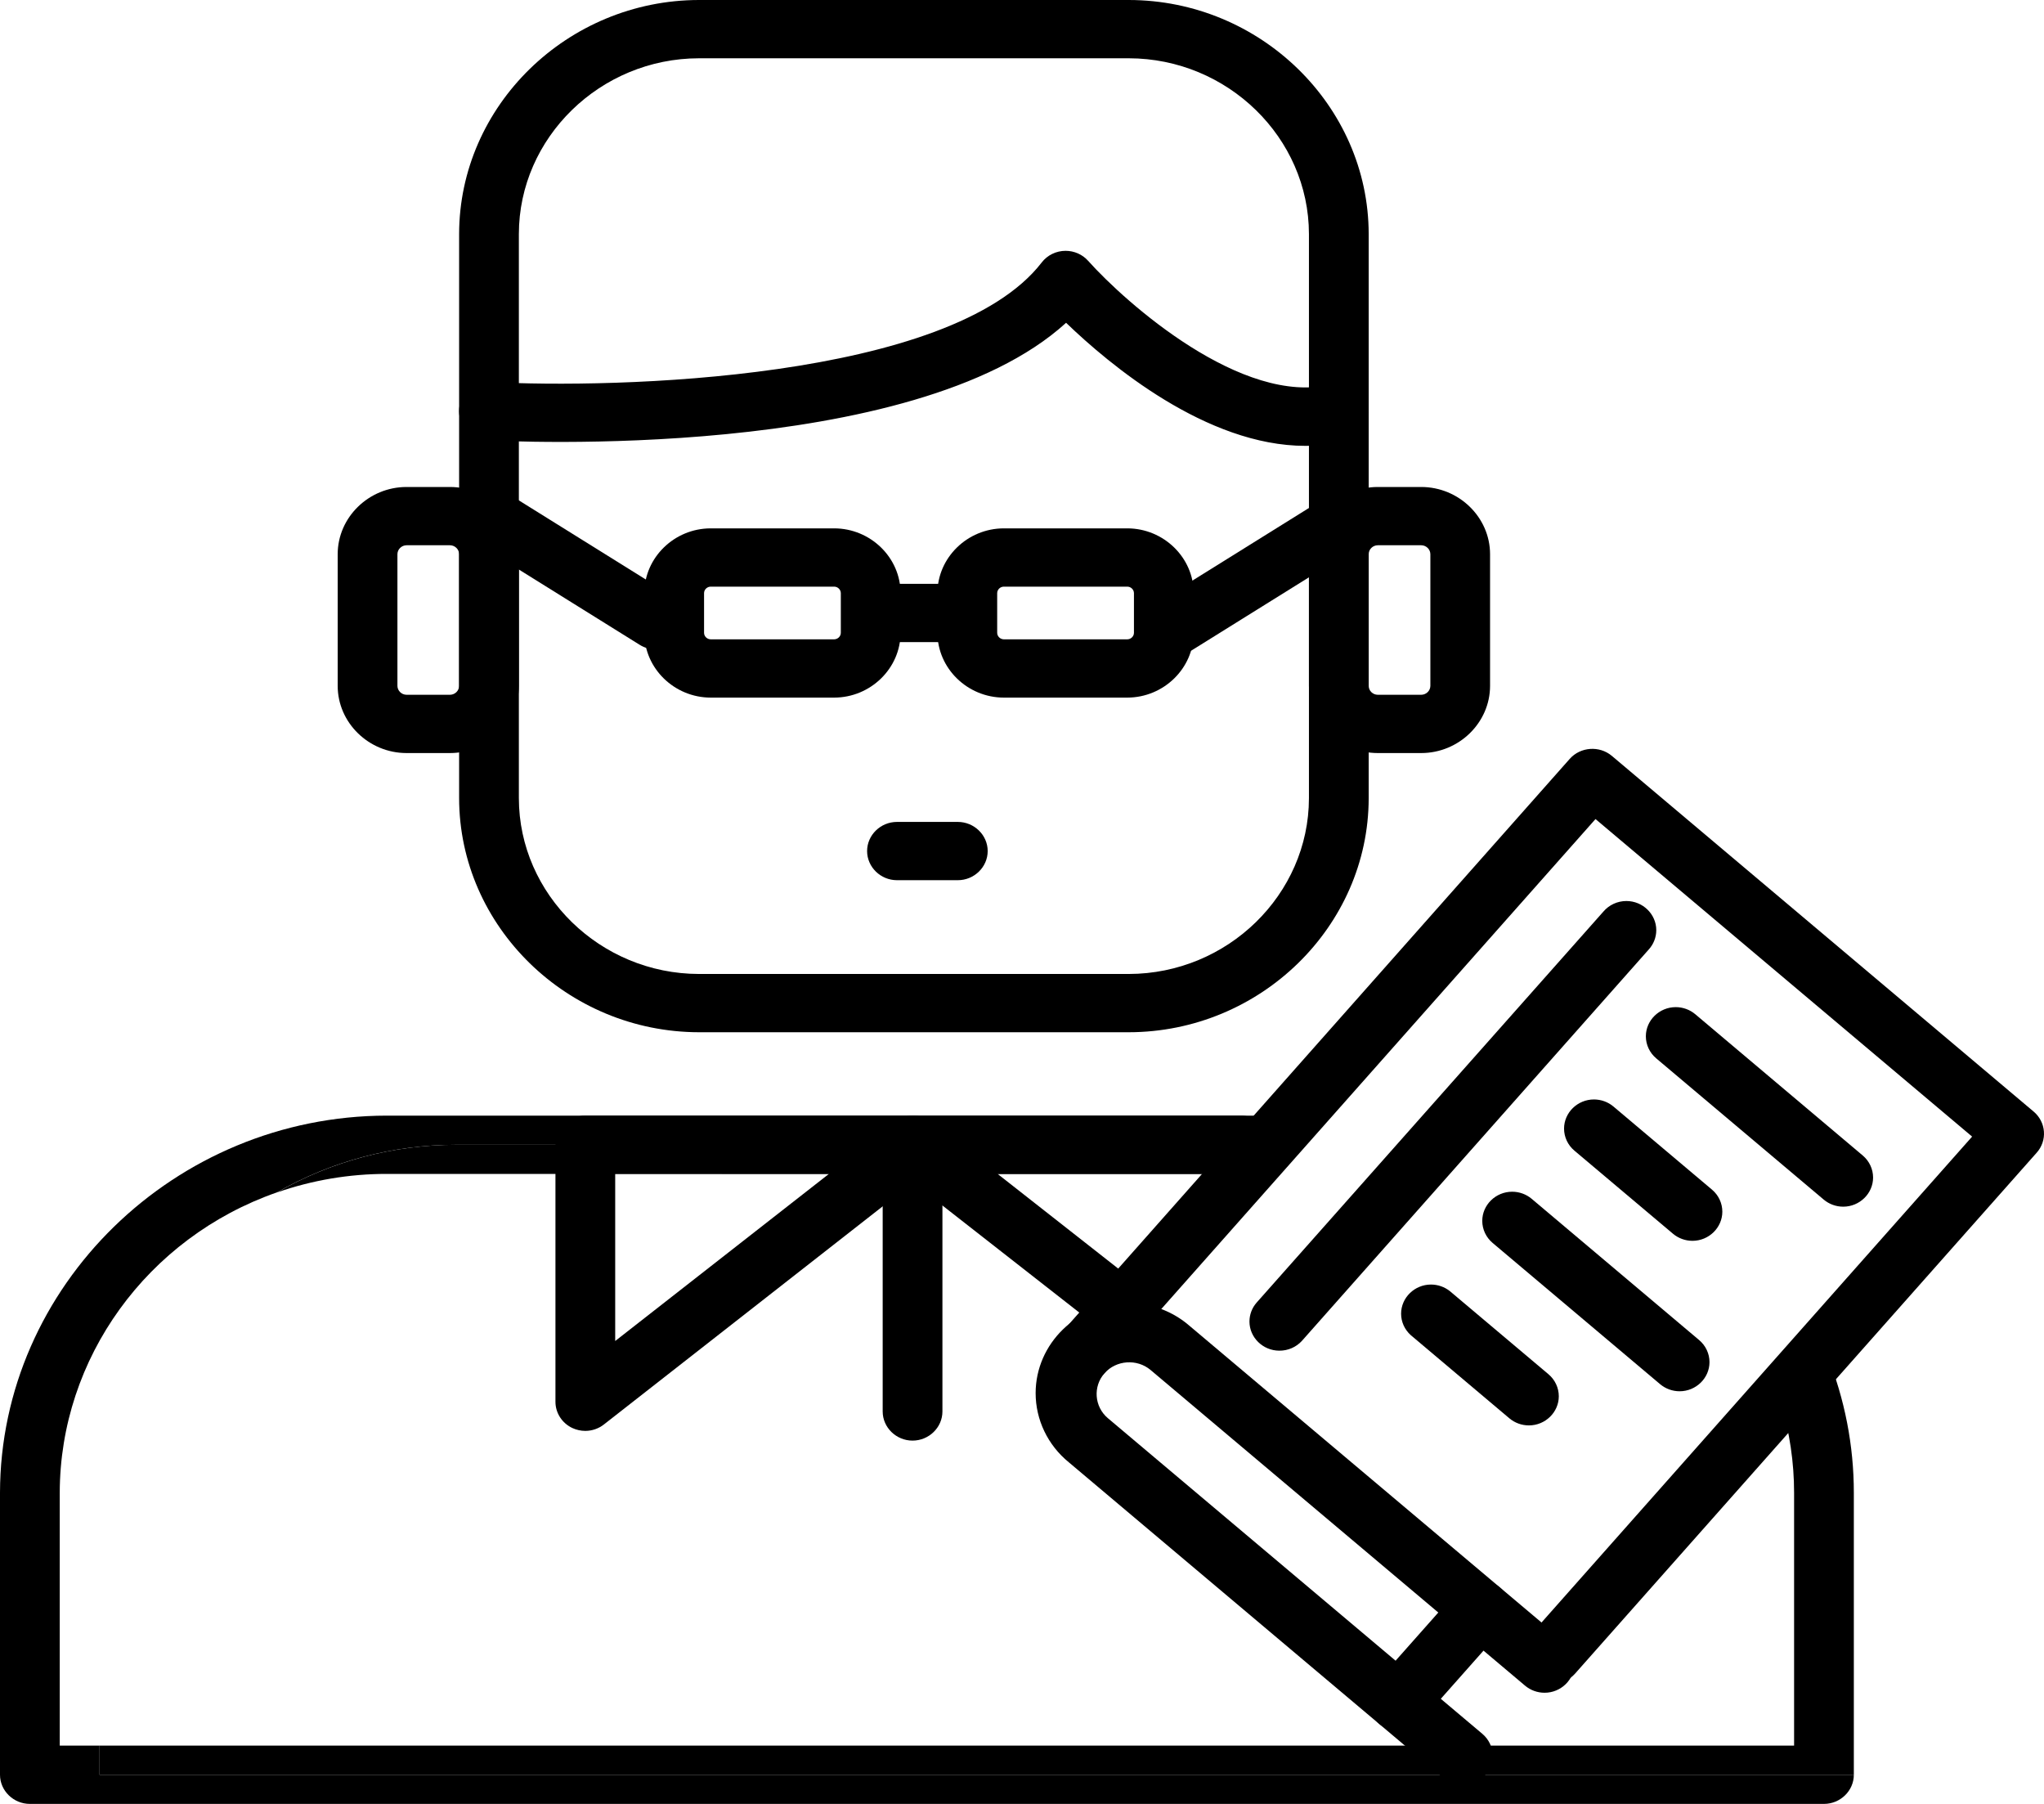 <svg width="170" height="150" viewBox="0 0 170 150" fill="none" xmlns="http://www.w3.org/2000/svg">
<path d="M8.281 145.154H4.969V124.128C4.984 112.948 12.234 102.921 23.026 99.152C27.553 96.554 32.712 95.186 37.965 95.191H105.201L107.209 92.768H32.168C14.534 92.787 0.027 106.93 0 124.128V147.577C0 148.906 1.121 150 2.484 150H151.7C153.063 150 154.184 148.906 154.184 147.577H8.281V145.154Z" fill="black"/>
<path d="M103.188 97.614L105.201 95.191H37.965C32.712 95.188 27.552 96.559 23.026 99.16C25.959 98.134 29.052 97.611 32.168 97.614H103.188Z" fill="black"/>
<path d="M154.184 124.128C154.185 120.212 153.43 116.331 151.961 112.688L148.11 116.661C148.843 119.085 149.216 121.6 149.215 124.128V145.154H8.281V147.577H154.184V124.128Z" fill="black"/>
<path d="M93.88 85.834H58.138C47.197 85.821 38.198 77.045 38.185 66.375V19.456C38.198 8.786 47.198 0.011 58.138 0H93.88C104.82 0.011 113.82 8.786 113.834 19.456V66.375C113.82 77.045 104.821 85.821 93.88 85.834ZM58.138 4.846C49.922 4.852 43.163 11.443 43.154 19.456V66.375C43.163 74.388 49.921 80.98 58.138 80.989H93.88C102.096 80.978 108.854 74.387 108.865 66.375V19.456C108.854 11.444 102.096 4.855 93.88 4.846H58.138Z" fill="black"/>
<path d="M108.567 37.074C100.335 37.074 92.257 30.302 88.667 26.841C75.968 38.423 42.048 36.694 40.528 36.61C39.218 36.537 38.181 35.466 38.181 34.187C38.181 32.855 39.304 31.76 40.669 31.76C40.716 31.76 40.763 31.761 40.81 31.764C50.992 32.325 79.082 31.631 86.642 21.822C87.111 21.214 87.847 20.857 88.627 20.857C89.346 20.857 90.03 21.16 90.501 21.689C93.619 25.174 103.337 33.803 110.728 31.962C110.931 31.911 111.14 31.885 111.349 31.885C112.712 31.885 113.834 32.978 113.834 34.308C113.834 35.409 113.064 36.379 111.97 36.654C110.859 36.933 109.715 37.075 108.567 37.074Z" fill="black"/>
<path d="M69.38 58.008H59.111C56.082 58.006 53.59 55.575 53.588 52.621V49.318C53.592 46.365 56.084 43.937 59.111 43.935H69.38C72.406 43.939 74.895 46.367 74.9 49.318V52.621C74.897 55.573 72.408 58.003 69.38 58.008ZM59.111 48.781C58.81 48.782 58.561 49.023 58.557 49.318V52.621C58.559 52.917 58.808 53.16 59.111 53.162H69.38C69.682 53.157 69.929 52.915 69.931 52.621V49.318C69.926 49.024 69.681 48.785 69.38 48.781H59.111Z" fill="black"/>
<path d="M93.764 58.008H83.491C80.462 58.006 77.97 55.575 77.968 52.621V49.318C77.972 46.367 80.461 43.939 83.487 43.935H93.76C96.786 43.939 99.275 46.367 99.279 49.318V52.621C99.277 55.572 96.79 58.001 93.764 58.008ZM83.491 48.781C83.189 48.782 82.941 49.023 82.936 49.318V52.621C82.939 52.915 83.185 53.157 83.487 53.162H93.76C94.062 53.157 94.309 52.915 94.311 52.621V49.318C94.306 49.024 94.061 48.785 93.76 48.781H83.491Z" fill="black"/>
<path d="M118.206 62.619H114.587C111.45 62.615 108.87 60.098 108.865 57.038V46.075C108.87 43.015 111.45 40.499 114.587 40.494H118.206C121.344 40.499 123.924 43.015 123.929 46.075V57.038C123.924 60.098 121.344 62.615 118.206 62.619ZM114.587 45.34C114.176 45.344 113.838 45.674 113.834 46.075V57.038C113.838 57.44 114.176 57.769 114.587 57.773H118.206C118.619 57.769 118.957 57.441 118.964 57.038V46.075C118.957 45.673 118.619 45.344 118.206 45.34H114.587Z" fill="black"/>
<path d="M37.427 62.619H33.812C30.673 62.617 28.09 60.1 28.086 57.038V46.075C28.09 43.014 30.673 40.496 33.812 40.494H37.427C40.566 40.496 43.149 43.014 43.154 46.075V57.038C43.149 60.1 40.566 62.617 37.427 62.619ZM33.812 45.34C33.4 45.344 33.061 45.673 33.054 46.075V57.038C33.061 57.441 33.4 57.769 33.812 57.773H37.427C37.839 57.769 38.178 57.441 38.185 57.038V46.075C38.178 45.673 37.839 45.344 37.427 45.34H33.812Z" fill="black"/>
<path d="M54.54 51.559L40.669 42.917Z" fill="black"/>
<path d="M54.536 54.002C54.063 54 53.601 53.867 53.203 53.618L39.332 44.977C38.594 44.537 38.143 43.752 38.143 42.91C38.143 41.581 39.265 40.487 40.628 40.487C41.118 40.487 41.598 40.628 42.007 40.894L55.878 49.536C56.593 49.98 57.027 50.752 57.027 51.579C57.027 52.908 55.905 54.002 54.543 54.002C54.54 54.002 54.538 54.002 54.536 54.002Z" fill="black"/>
<path d="M97.644 52.104L111.515 43.466Z" fill="black"/>
<path d="M97.644 54.531C97.643 54.531 97.642 54.531 97.641 54.531C96.279 54.531 95.157 53.437 95.157 52.108C95.157 51.281 95.591 50.509 96.306 50.065L110.178 41.423C110.577 41.175 111.041 41.043 111.515 41.043C112.881 41.043 114.006 42.14 114.006 43.472C114.006 44.302 113.57 45.076 112.852 45.522L98.981 54.163C98.581 54.407 98.116 54.535 97.644 54.531Z" fill="black"/>
<path d="M48.681 118.983C48.309 118.982 47.941 118.9 47.605 118.745C46.745 118.342 46.196 117.49 46.197 116.56V95.191C46.197 93.861 47.318 92.768 48.681 92.768H76.009C77.365 92.779 78.473 93.869 78.473 95.191C78.473 95.92 78.135 96.612 77.554 97.072L50.226 118.45C49.788 118.793 49.243 118.981 48.681 118.983ZM51.166 97.605V111.509L68.941 97.614L51.166 97.605Z" fill="black"/>
<path d="M75.897 119.791C74.534 119.791 73.413 118.697 73.413 117.368V96.826C73.413 95.497 74.534 94.403 75.897 94.403C77.26 94.403 78.382 95.497 78.382 96.826V117.368C78.382 118.697 77.26 119.791 75.897 119.791Z" fill="black"/>
<path d="M121.659 148.429C121.064 148.429 120.487 148.22 120.036 147.84L88.891 121.592C87.145 120.169 86.134 118.06 86.134 115.842C86.134 111.73 89.604 108.347 93.819 108.347C95.708 108.347 97.532 109.026 98.94 110.253L130.09 136.501C130.636 136.96 130.949 137.63 130.949 138.334C130.949 139.663 129.828 140.757 128.465 140.757C127.868 140.757 127.291 140.548 126.839 140.167L95.694 113.919C94.565 112.969 92.836 113.091 91.859 114.19C90.889 115.291 91.016 116.975 92.141 117.925L123.287 144.173C123.832 144.633 124.147 145.303 124.147 146.006C124.147 147.336 123.025 148.429 121.662 148.429C121.662 148.429 121.66 148.429 121.659 148.429Z" fill="black"/>
<path d="M116.326 143.935C116.326 143.935 116.325 143.935 116.324 143.935C114.961 143.935 113.84 142.841 113.84 141.512C113.84 140.929 114.055 140.365 114.447 139.925L121.25 132.252C121.721 131.72 122.408 131.414 123.129 131.414C124.493 131.414 125.614 132.508 125.614 133.837C125.614 134.419 125.399 134.982 125.009 135.422L118.206 143.095C117.735 143.627 117.048 143.934 116.326 143.935Z" fill="black"/>
<path d="M106.401 112.312C105.039 112.312 103.918 111.218 103.918 109.889C103.918 109.308 104.132 108.746 104.522 108.306L133.348 75.808C133.82 75.248 134.525 74.922 135.268 74.922C136.631 74.922 137.753 76.016 137.753 77.345C137.753 77.947 137.523 78.528 137.108 78.974L108.281 111.497C107.805 112.02 107.119 112.318 106.401 112.312Z" fill="black"/>
<path d="M153.302 100.339C152.706 100.339 152.13 100.13 151.679 99.75L137.746 88.003C137.2 87.543 136.886 86.873 136.886 86.169C136.886 84.84 138.008 83.746 139.371 83.746C139.968 83.746 140.545 83.956 140.996 84.336L154.929 96.087C155.472 96.547 155.785 97.215 155.785 97.916C155.785 99.245 154.664 100.338 153.302 100.339Z" fill="black"/>
<path d="M140.764 103.178C140.168 103.178 139.592 102.968 139.141 102.588L130.943 95.679C130.397 95.219 130.083 94.549 130.083 93.846C130.083 92.517 131.205 91.423 132.568 91.423C133.165 91.423 133.742 91.632 134.193 92.013L142.387 98.922C142.933 99.382 143.247 100.052 143.247 100.755C143.247 102.084 142.127 103.177 140.764 103.178Z" fill="black"/>
<path d="M139.7 115.688C139.103 115.689 138.525 115.479 138.073 115.099L124.14 103.352C123.594 102.892 123.28 102.222 123.28 101.518C123.28 100.189 124.402 99.095 125.765 99.095C126.362 99.095 126.939 99.305 127.39 99.685L141.319 111.432C141.865 111.892 142.179 112.562 142.179 113.265C142.179 114.594 141.058 115.687 139.696 115.688H139.7Z" fill="black"/>
<path d="M127.158 118.527C126.562 118.526 125.986 118.317 125.535 117.937L117.337 111.024C116.823 110.565 116.53 109.916 116.53 109.237C116.53 107.908 117.651 106.814 119.014 106.814C119.588 106.814 120.143 107.008 120.587 107.362L128.786 114.271C129.331 114.731 129.646 115.401 129.646 116.104C129.646 117.433 128.524 118.527 127.161 118.527C127.16 118.527 127.159 118.527 127.158 118.527Z" fill="black"/>
<path d="M79.661 53.392H73.227C71.864 53.392 70.742 52.298 70.742 50.969C70.742 49.64 71.864 48.546 73.227 48.546H79.661C81.024 48.546 82.146 49.64 82.146 50.969C82.146 52.298 81.024 53.392 79.661 53.392Z" fill="black"/>
<path d="M79.661 73.191H74.601C73.238 73.191 72.117 72.097 72.117 70.768C72.117 69.439 73.238 68.345 74.601 68.345H79.661C81.024 68.345 82.146 69.439 82.146 70.768C82.146 72.097 81.024 73.191 79.661 73.191Z" fill="black"/>
<path d="M103.226 92.768H75.897C75.897 92.768 75.895 92.768 75.895 92.768C74.532 92.768 73.411 93.861 73.411 95.191C73.411 95.925 73.753 96.621 74.341 97.08L91.545 110.535L93.201 108.738L94.857 106.942L82.97 97.614H100.741V100.678L103.226 98.013L105.71 95.352V95.191C105.71 93.861 104.589 92.768 103.226 92.768Z" fill="black"/>
<path d="M129.121 140.014C127.758 140.013 126.637 138.92 126.637 137.591C126.637 137.01 126.852 136.448 127.241 136.008L164.022 94.512L132.698 68.107L91.243 114.876C90.774 115.358 90.122 115.632 89.441 115.632C88.078 115.632 86.956 114.538 86.956 113.209C86.956 112.664 87.145 112.134 87.491 111.706L130.554 63.104C131.444 62.098 133.025 61.986 134.057 62.853L169.14 92.433C169.638 92.852 169.945 93.448 169.993 94.088C170.043 94.729 169.826 95.364 169.393 95.849L130.988 139.178C130.519 139.706 129.838 140.011 129.121 140.014Z" fill="black"/>
</svg>
